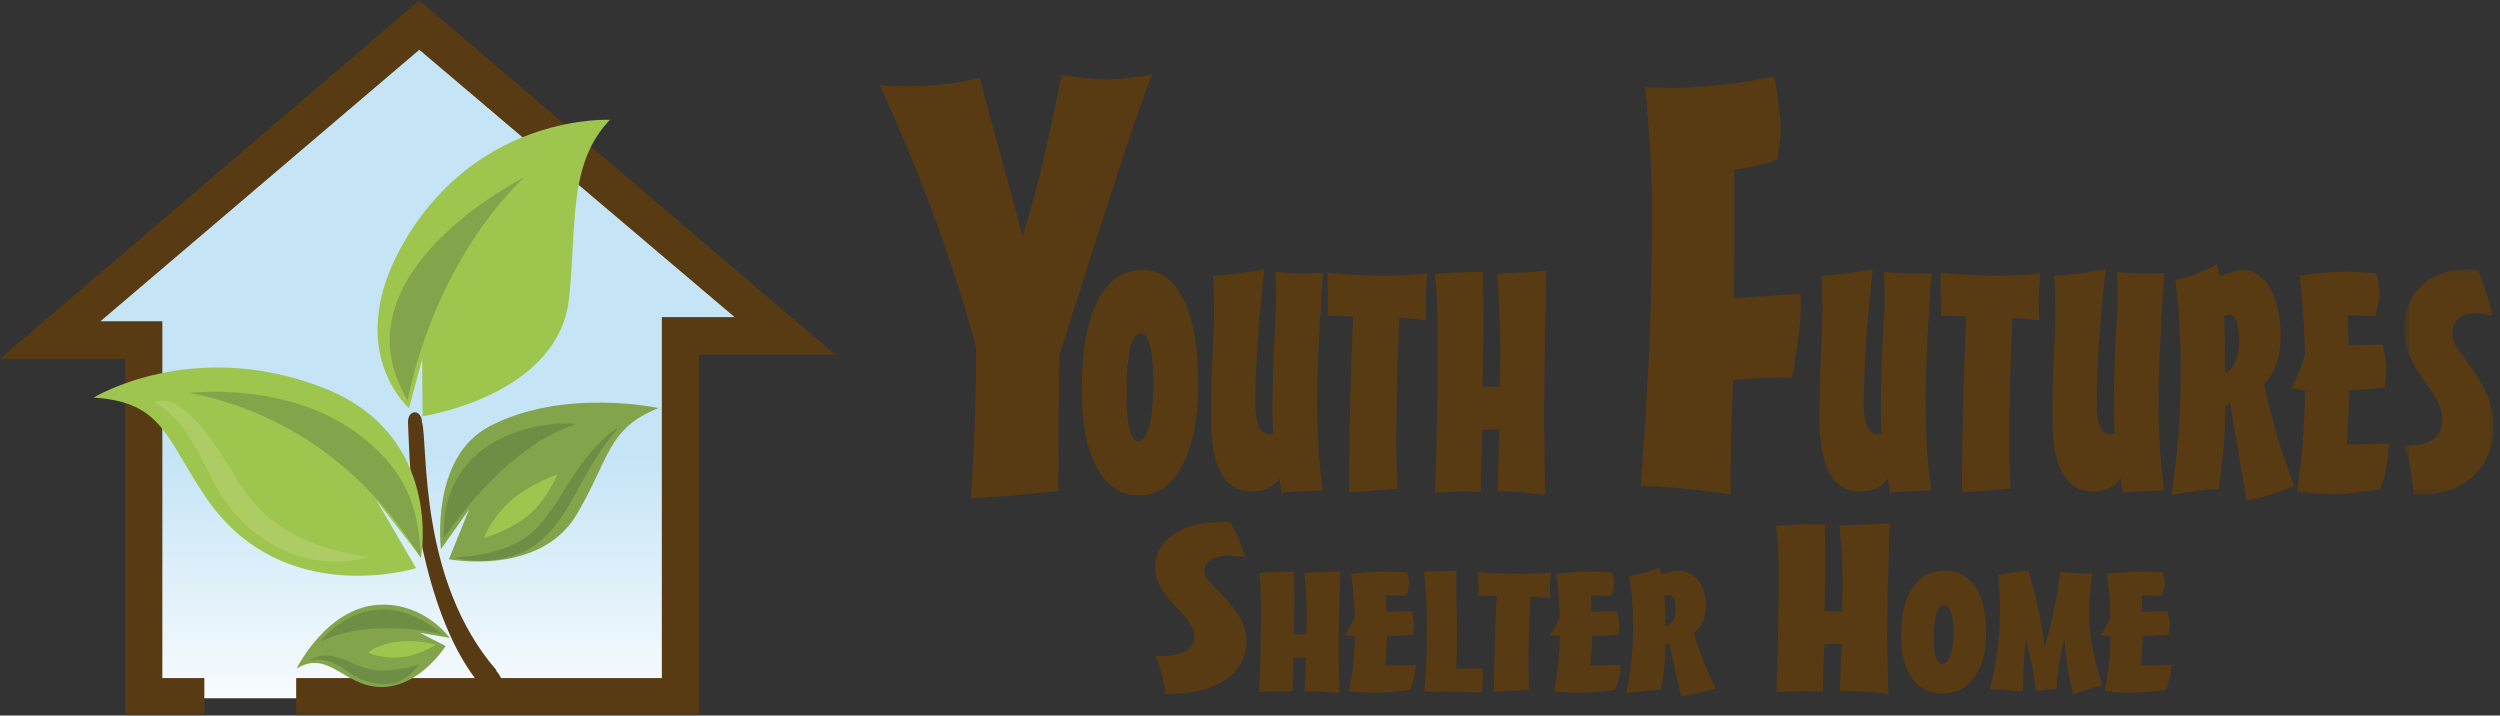 <svg xmlns="http://www.w3.org/2000/svg" xmlns:xlink="http://www.w3.org/1999/xlink" width="290" height="83" viewBox="0 0 290 83">
    <rect x="0" y="0" width="290" height="83" fill="#333333" stroke="none"/>
    <defs>
        <linearGradient id="a" x1="50%" x2="50%" y1="63.99%" y2="104.898%">
            <stop offset="0%" stop-color="#C5E4F6"/>
            <stop offset="100%" stop-color="#FFF"/>
        </linearGradient>
        <path id="b" d="M0 83h96.9V.054H0V83z"/>
        <path id="d" d="M10.992 26.296V.103H.62v26.193h10.372z"/>
    </defs>
    <g fill="none" fill-rule="evenodd">
        <path fill="url(#a)" d="M6 40.066h10.824V81h62.078V39.583H91L48.696 3z"/>
        <g fill="#583B13">
            <path d="M135.153 80.49a14.48 14.48 0 0 0-.366-2.201 14.627 14.627 0 0 0-.732-2.175h.499c2.66 0 3.99-.788 3.99-2.363 0-.411-.151-.85-.45-1.316-.3-.465-.714-.984-1.246-1.557-.355-.394-.698-.774-1.031-1.14a9.632 9.632 0 0 1-.897-1.156 6.115 6.115 0 0 1-.648-1.288 4.478 4.478 0 0 1-.25-1.544 4.2 4.2 0 0 1 .532-2.082c.354-.635.858-1.18 1.513-1.637.653-.457 1.434-.815 2.344-1.074.908-.26 1.916-.39 3.024-.39h.549c.21 0 .46.01.748.027.376.68.708 1.356.997 2.027.287.672.532 1.356.73 2.054-.819-.143-1.484-.214-1.993-.214-.887 0-1.569.152-2.045.456-.476.305-.714.716-.714 1.236 0 .465.183.895.548 1.288.366.394.825.877 1.38 1.45.93.966 1.656 1.876 2.177 2.725.52.851.781 1.777.781 2.78 0 .895-.2 1.714-.598 2.456-.4.743-.976 1.383-1.729 1.92-.753.537-1.673.958-2.759 1.262-1.086.304-2.316.456-3.69.456h-.664zM151.528 73.574l.036-1.45c.007-.353.012-.593.012-.722 0-.832-.024-1.659-.072-2.478a66.912 66.912 0 0 0-.19-2.478l4.162-.174c-.047 1.602-.09 3.177-.13 4.727-.04 1.55-.06 3.093-.06 4.63 0 .577.008 1.263.024 2.057s.04 1.697.072 2.709a51.084 51.084 0 0 0-4.044-.231c.032-.653.06-1.306.083-1.96.024-.653.051-1.306.083-1.96l-1.427.04a82.374 82.374 0 0 0-.143 3.938 27.24 27.24 0 0 0-1.475-.038c-.19 0-.483.006-.88.019-.396.013-.896.032-1.499.058.08-2.076.131-3.91.155-5.506.024-1.594.036-2.955.036-4.082 0-.487-.008-1.08-.023-1.778a25.621 25.621 0 0 0-.192-2.43c.587-.052 1.162-.087 1.726-.106.562-.02 1.121-.029 1.677-.029h.642a154.279 154.279 0 0 1 .047 3.632c0 .397-.023 1.6-.07 3.612h1.45zM163.517 80.05c-.857.102-1.63.178-2.32.23-.69.05-1.312.076-1.867.076-.413 0-.852-.016-1.32-.048-.468-.032-.98-.074-1.534-.125.221-1.088.388-2.161.499-3.218.11-1.057.174-2.117.19-3.18l-1.189-.096a9.33 9.33 0 0 0 1.19-2.19 52.123 52.123 0 0 0-.155-2.479c-.072-.82-.17-1.64-.298-2.46a55.788 55.788 0 0 1 2.023-.182 25.771 25.771 0 0 1 1.83-.067c.445 0 .884.01 1.321.028.436.02.876.042 1.32.068.08.256.14.493.179.711.04.217.06.416.06.595 0 .397-.12.865-.358 1.403a93.152 93.152 0 0 0-1.2-.029 55.925 55.925 0 0 1-1.13-.028c.047.602.07 1.236.07 1.902l2.927-.058c.079.333.146.621.201.865.056.243.084.455.084.633 0 .167-.016.35-.047.548-.032.199-.064.42-.096.663a33.31 33.31 0 0 1-2.997.173 65.642 65.642 0 0 1-.214 3.42h.642a55.68 55.68 0 0 0 2.902-.077 7.664 7.664 0 0 1-.19 1.49 6.41 6.41 0 0 1-.523 1.431M171.866 80.318a232.979 232.979 0 0 0-3.2-.058c-1.102-.012-2.255-.026-3.46-.038.142-1.473.229-2.802.261-3.987.032-1.184.048-2.251.048-3.199 0-1.165-.02-2.3-.06-3.4a34.935 34.935 0 0 0-.274-3.286l3.759-.154c-.016.486-.024.871-.024 1.153v.556c0 .885.016 1.83.048 2.835.031 1.005.048 2.09.048 3.256 0 .423-.01.93-.024 1.518-.016.59-.04 1.269-.072 2.037h2.033c.263 0 .6-.006 1.012-.02.048.526.072.86.072 1 0 .295-.017.59-.048.884-.032.295-.071.596-.119.903M179.834 69.385a45.155 45.155 0 0 0-2.283-.172 204.134 204.134 0 0 0-.202 4.659c-.04 1.313-.06 2.392-.06 3.237 0 .474.012.952.036 1.432.024.48.05.97.083 1.47a437.967 437.967 0 0 1-4.115.23c.016-3.65.134-7.352.357-11.106-.365-.012-.666-.022-.904-.028-.238-.006-.428-.01-.572-.01h-.665v-.845c0-.09-.005-.292-.012-.605-.008-.315-.012-.74-.012-1.278a60.813 60.813 0 0 0 4.877.192 49 49 0 0 0 1.606-.029c.578-.02 1.225-.06 1.938-.125-.032.333-.06.643-.083.932a9.777 9.777 0 0 0-.024 1.326c.008.211.02.451.035.72M187.304 80.05c-.857.102-1.63.178-2.32.23-.69.05-1.312.076-1.867.076-.413 0-.852-.016-1.32-.048-.468-.032-.98-.074-1.534-.125.221-1.088.388-2.161.5-3.218.11-1.057.173-2.117.19-3.18l-1.19-.096a9.33 9.33 0 0 0 1.19-2.19 52.123 52.123 0 0 0-.155-2.479c-.071-.82-.17-1.64-.298-2.46a55.788 55.788 0 0 1 2.023-.182 25.771 25.771 0 0 1 1.83-.067c.445 0 .884.01 1.321.028.436.02.876.042 1.32.068.08.256.14.493.179.711.04.217.06.416.06.595 0 .397-.12.865-.358 1.403a93.152 93.152 0 0 0-1.2-.029 55.925 55.925 0 0 1-1.13-.028c.047.602.07 1.236.07 1.902l2.927-.058c.08.333.146.621.201.865.056.243.084.455.084.633 0 .167-.016.35-.047.548-.032.199-.064.42-.096.663a33.31 33.31 0 0 1-2.997.173 65.642 65.642 0 0 1-.214 3.42h.642a55.68 55.68 0 0 0 2.903-.077 7.664 7.664 0 0 1-.19 1.49 6.41 6.41 0 0 1-.524 1.431M193.203 72.71c.444-.193.749-.459.916-.798.166-.34.25-.785.25-1.336 0-1.037-.27-1.556-.81-1.556-.142 0-.293.039-.451.116.031.652.051 1.271.059 1.854.008.583.02 1.156.036 1.72zm-.452-6.091a9.242 9.242 0 0 1 1.011-.298 4.2 4.2 0 0 1 .94-.106c.475 0 .907.099 1.296.298.388.199.722.477.999.836s.495.79.654 1.297c.158.505.238 1.072.238 1.7 0 1.345-.468 2.357-1.403 3.036a35.964 35.964 0 0 0 2.545 6.456c-1.27.396-2.61.71-4.02.942l-1.404-6.207-.404.25c0 .896-.052 1.774-.155 2.632a32.282 32.282 0 0 1-.416 2.575 28.06 28.06 0 0 0-3.996.404c.269-1.295.471-2.575.606-3.843.135-1.269.202-2.55.202-3.843 0-1-.035-1.988-.106-2.968a34.386 34.386 0 0 0-.346-2.95 15.971 15.971 0 0 0 3.522-1l.237.789zM213.67 70.932c.022-.86.04-1.535.05-2.028.012-.491.017-.827.017-1.007 0-1.163-.033-2.317-.1-3.463a94.028 94.028 0 0 0-.265-3.464l5.817-.241c-.067 2.237-.128 4.439-.183 6.605a252.281 252.281 0 0 0-.083 6.471c0 .805.011 1.763.033 2.873.022 1.11.055 2.372.1 3.786a70.686 70.686 0 0 0-5.651-.323c.045-.913.083-1.825.116-2.738.033-.914.072-1.826.117-2.74l-1.995.055a115.086 115.086 0 0 0-.2 5.504 55.63 55.63 0 0 0-1.08-.04 37.84 37.84 0 0 0-.98-.013c-.266 0-.677.008-1.23.027-.555.017-1.253.043-2.094.08.11-2.9.183-5.464.215-7.693.034-2.228.05-4.13.05-5.706 0-.68-.01-1.507-.032-2.483a36.025 36.025 0 0 0-.266-3.397c.819-.072 1.622-.12 2.409-.148.787-.027 1.568-.04 2.344-.04h.897a198.964 198.964 0 0 1 .066 5.074c0 .556-.032 2.239-.099 5.049h2.028zM225.51 70.212c-.794 0-1.19 1.28-1.19 3.842 0 .987.087 1.727.262 2.22.174.493.42.74.737.74.364 0 .667-.305.904-.913.238-.609.357-1.509.357-2.7 0-2.126-.357-3.19-1.07-3.19m-.167 10.222c-1.46 0-2.625-.566-3.497-1.7-.873-1.134-1.308-2.808-1.308-5.024 0-2.46.452-4.327 1.356-5.602.904-1.274 2.172-1.911 3.806-1.911 1.443 0 2.584.618 3.425 1.854.84 1.236 1.261 3.04 1.261 5.41 0 1.1-.123 2.083-.368 2.948-.247.865-.588 1.595-1.024 2.19a4.44 4.44 0 0 1-1.581 1.365c-.619.313-1.309.47-2.07.47M240.519 80.549a19.953 19.953 0 0 1-.654-2.882 44.358 44.358 0 0 1-.393-3.536 27.299 27.299 0 0 0-.618 2.94c-.143.948-.23 1.883-.262 2.805l-2.403.269c-.126-.961-.289-1.937-.487-2.93a62.043 62.043 0 0 0-.701-3.084 56.418 56.418 0 0 0-.25 2.805 40.5 40.5 0 0 0-.084 2.537v.807a61.55 61.55 0 0 0-1.938-.23 45.01 45.01 0 0 0-1.892-.155 37.597 37.597 0 0 0 1.166-9.319c0-.538-.016-1.127-.047-1.767-.033-.64-.08-1.339-.143-2.095a31.595 31.595 0 0 1 1.724-.326c.563-.09 1.138-.16 1.725-.211.397 1.23.761 2.58 1.094 4.053.333 1.474.61 3.1.833 4.881.46-1.69.84-3.263 1.142-4.717a39.32 39.32 0 0 0 .642-4.102c1.126.166 2.26.25 3.402.25h.356c-.127.793-.222 1.559-.285 2.296a22.552 22.552 0 0 0 .298 6.283c.26 1.402.638 2.86 1.129 4.37-.586.142-1.158.299-1.713.472-.555.173-1.102.368-1.641.586M251.176 80.05c-.857.102-1.63.178-2.32.23-.69.05-1.312.076-1.867.076-.412 0-.852-.016-1.32-.048-.468-.032-.98-.074-1.534-.125.221-1.088.388-2.161.5-3.218.11-1.057.173-2.117.19-3.18l-1.19-.096c.523-.73.92-1.46 1.19-2.19a52.123 52.123 0 0 0-.155-2.479c-.071-.82-.17-1.64-.297-2.46a55.789 55.789 0 0 1 2.022-.182 25.771 25.771 0 0 1 1.831-.067c.444 0 .883.01 1.32.028.436.02.876.042 1.32.068.08.256.14.493.179.711.04.217.06.416.06.595 0 .397-.12.865-.358 1.403a93.152 93.152 0 0 0-1.2-.029 55.925 55.925 0 0 1-1.13-.028c.047.602.07 1.236.07 1.902l2.927-.058c.08.333.146.621.202.865.055.243.083.455.083.633 0 .167-.016.35-.047.548-.032.199-.064.42-.096.663a33.31 33.31 0 0 1-2.997.173 65.642 65.642 0 0 1-.214 3.42h.642a55.68 55.68 0 0 0 2.903-.077 7.664 7.664 0 0 1-.19 1.49 6.41 6.41 0 0 1-.524 1.431"/>
        </g>
        <g>
            <mask id="c" fill="#fff">
                <use xlink:href="#b"/>
            </mask>
            <path fill="#583B13" d="M81.084 83H34.356v-4.347h42.418V36.788h8.445L48.641 5.775 11.647 37.27h7.185v41.382h4.87V83h-9.18V41.618H0L48.635.054l48.266 41.081H81.084z" mask="url(#c)"/>
        </g>
        <path fill="#583B13" d="M48.952 48.973c.732 2.581-.502 18.303 8.675 28.814l-.085.014c.538.556 1.027 1.56.608 2.243-.42.683-1.195.785-1.734.227l-.024-.025c-1.79-1.949-3.2-4.33-4.306-6.845-1.111-2.517-1.954-5.169-2.625-7.858-.677-2.69-1.172-5.427-1.56-8.176-.379-2.761-.455-5.495-.572-8.331-.027-.65.26-1.19.762-1.21.494-.02.82.473.858 1.107l.003.04z"/>
        <path fill="#9EC54D" d="M10.858 46.12s11.463-7.02 26.59-1.155C51.498 50.411 48.84 64.667 48.84 64.667l-5.171-6.623 4.6 7.86s-15.44 4.837-24.293-8.078C19.18 50.83 18.981 46.641 10.858 46.12"/>
        <path fill="#83A44A" d="M34.402 77.564s3.579-7.324 9.876-7.425c5.079-.081 7.894 3.855 7.894 3.855l-3.471-.595 2.997 1.541s-2.654 4.237-6.715 4.716c-4.816.567-6.679-4.53-10.581-2.092"/>
        <path fill="#9EC54D" d="M47.163 27.575c-7.742 12.796.28 19.776.28 19.776l1.534-5.675.04 6.61s15.786-2.35 16.995-13.683c.887-8.32-.132-15.712 4.753-20.707 0 0-14.855-.778-23.602 13.679z"/>
        <path fill="#83A44A" d="M60.749 20.61S38.433 31.77 47.296 46.429c0 0 2.505-15.093 13.453-25.82M76.383 47.335s-10.938-2.381-19.551 2.091c-7 3.635-5.682 14.277-5.682 14.277l3.282-4.644-2.358 5.813s10.627 2.039 14.893-5.303c3.798-6.537 3.532-9.87 9.416-12.234"/>
        <path fill="#6E8D45" d="M66.752 49.224c-2.082-.49-15.701.4-15.26 13.173 0 0 6.926-10.579 15.26-13.173"/>
        <path fill="#9EC54D" d="M63.918 22.305c0 .007 1.976 7.246-1.763 13.388-1.188 1.95-1.81 2.641-2.676 3.567-3.823 4.09-4.618 5.778-4.035 6.346.993.967 7.25-4.94 8.54-9.37.522-1.795 1.05-3.668 1.191-5.533.31-4.066-1.257-8.398-1.257-8.398"/>
        <path fill="#83A44A" d="M22.02 45.58s11.476-1.432 19.749 4.937c5.558 4.28 6.76 8.521 7.07 14.15-.207.39-7.579-15.316-26.818-19.088"/>
        <path fill="#6E8D45" d="M35.696 76.695s1.983-.823 4.517 1.11c.6.456 2.093 1.635 4.835 1.541 2.016-.068 3.603-2.268 3.603-2.268s-2.509.745-4.377.708c-1.981-.038-3.349-.866-4.043-1.151-2.444-1.004-3.286-.569-4.535.06"/>
        <path fill="#9EC54D" d="M64.67 55.021s-3.443 1.167-5.677 3.309c-2.234 2.142-2.859 4.067-2.859 4.067s2.468-.62 4.805-2.333c2.336-1.714 3.731-5.043 3.731-5.043"/>
        <path fill="#6E8D45" d="M37.175 74.413s5.835-7.79 14.116-.856c0 0-8.168-2.02-14.116.856"/>
        <path fill="#9EC54D" d="M42.716 75.702s1.142-1.152 4.236-1.33c1.915-.109 3.62.426 3.62.426s-1.976 1.206-3.76 1.419c-2.532.301-4.096-.515-4.096-.515"/>
        <path fill="#ADCD64" d="M17.816 46.717c3.787-1.858 8.635 7.39 10.087 9.565 3.675 5.51 8.62 7.373 14.942 8.323-6.865 1.938-13.615-1.49-17.178-7.152-2.109-3.353-4.002-9.09-7.851-10.736"/>
        <path fill="#6E8D45" d="M52.945 64.638c2.12-.111 4.205-.474 6.078-1.238.928-.395 1.804-.882 2.542-1.524.749-.64 1.42-1.406 2.029-2.227 1.23-1.638 2.242-3.536 3.494-5.303a23.74 23.74 0 0 1 2.035-2.543 16.591 16.591 0 0 1 2.432-2.142l.066.073c-.673.84-1.338 1.659-1.92 2.54a41.094 41.094 0 0 0-1.658 2.686c-1.043 1.833-1.986 3.758-3.296 5.559a13.72 13.72 0 0 1-2.312 2.45c-.919.7-1.949 1.221-3.019 1.544-1.068.334-2.166.49-3.256.529-1.09.02-2.175-.047-3.226-.306l.011-.098z"/>
        <path fill="#583B13" d="M122.762 56.95c-1.71.175-3.412.34-5.102.495-1.691.154-3.372.275-5.042.364.204-2.953.356-5.885.459-8.795.101-2.91.153-5.82.153-8.73-1.141-4.274-2.618-8.937-4.43-13.985-1.813-5.047-4.064-10.525-6.753-16.433a42.168 42.168 0 0 0 3.422.132c1.425 0 2.81-.076 4.155-.23a28.751 28.751 0 0 0 4.033-.761c.815 3.174 1.65 6.282 2.505 9.324.856 3.041 1.67 6.083 2.445 9.125.855-2.733 1.65-5.654 2.383-8.761a258.108 258.108 0 0 0 2.139-10.019c1.1.177 2.108.31 3.024.397.916.089 1.72.133 2.414.133 1.1 0 2.811-.2 5.133-.596-.653 1.41-1.864 4.817-3.636 10.216-1.772 5.4-4.165 12.885-7.18 22.451a1990.24 1990.24 0 0 0-.091 8.828c-.022 2.579-.031 4.86-.031 6.844"/>
        <path fill="#583B13" d="M132.311 38.69c-1.088 0-1.631 2.353-1.631 7.06 0 1.812.12 3.172.359 4.077.239.906.576 1.36 1.01 1.36.501 0 .914-.56 1.24-1.678.327-1.117.49-2.771.49-4.96 0-3.906-.49-5.86-1.468-5.86m-.228 18.78c-2.002 0-3.6-1.04-4.796-3.124-1.196-2.082-1.794-5.159-1.794-9.23 0-4.52.62-7.95 1.86-10.291 1.239-2.342 2.978-3.513 5.219-3.513 1.978 0 3.544 1.136 4.698 3.407 1.152 2.272 1.728 5.583 1.728 9.937 0 2.024-.169 3.83-.506 5.42-.337 1.588-.804 2.93-1.402 4.024-.598 1.094-1.322 1.93-2.17 2.506a4.93 4.93 0 0 1-2.837.865M147.707 50.339l-.065-1.183a20.51 20.51 0 0 1-.033-1.182c0-3.507.07-6.366.213-8.579.14-2.212.211-3.812.211-4.8 0-.33-.005-.747-.016-1.254-.011-.506-.027-1.1-.05-1.782.588.047 1.143.088 1.665.123s1.011.053 1.468.053a37.792 37.792 0 0 0 2.38-.07 350.827 350.827 0 0 0-.505 8.207c-.12 2.46-.179 4.69-.179 6.69 0 1.788.049 3.542.146 5.26.098 1.718.267 3.412.506 5.083-.827 0-1.642.023-2.446.07-.805.048-1.598.107-2.381.177l-.196-1.695c-.697 1.037-1.762 1.554-3.197 1.554-3.154 0-4.73-2.754-4.73-8.26 0-3.2.054-5.85.164-7.944.108-2.094.162-3.67.162-4.73a66.023 66.023 0 0 0-.13-4.095c1.979-.094 3.968-.34 5.97-.742-.414 3.696-.691 6.838-.833 9.426-.141 2.59-.211 4.637-.211 6.143 0 2.377.532 3.565 1.598 3.565.065 0 .135-.005.212-.018a1.54 1.54 0 0 1 .212-.017h.065zM165.452 37.172a46.783 46.783 0 0 0-3.132-.319c-.13 3.296-.223 6.149-.277 8.562-.054 2.413-.081 4.395-.081 5.948 0 .87.016 1.747.048 2.63.033.882.07 1.783.114 2.7-.87.07-1.767.141-2.69.212-.925.07-1.909.141-2.952.211.02-6.706.184-13.508.489-20.403a99.295 99.295 0 0 0-1.24-.053 22.618 22.618 0 0 0-.783-.018h-.913v-1.553c0-.164-.006-.535-.017-1.112-.01-.577-.015-1.36-.015-2.348a63.074 63.074 0 0 0 6.687.353c.674 0 1.407-.018 2.202-.053a35.22 35.22 0 0 0 2.658-.23c-.044.613-.082 1.184-.114 1.713a23.662 23.662 0 0 0-.033 2.436c.01.388.027.829.049 1.324M173.965 44.867l.05-2.665c.01-.647.016-1.088.016-1.324 0-1.53-.033-3.048-.099-4.554a162.213 162.213 0 0 0-.26-4.554l5.708-.317a2912.14 2912.14 0 0 0-.18 8.684 447.516 447.516 0 0 0-.08 8.508c0 1.058.01 2.318.032 3.776.021 1.46.054 3.12.098 4.978a52.02 52.02 0 0 0-5.545-.423c.043-1.2.081-2.4.114-3.6.032-1.201.07-2.402.113-3.602l-1.956.07c-.11 2.449-.175 4.86-.196 7.238-.37-.023-.724-.041-1.06-.054a27.252 27.252 0 0 0-.963-.017c-.26 0-.663.012-1.206.035-.544.024-1.23.058-2.055.106a598.215 598.215 0 0 0 .26-17.615c0-.894-.011-1.983-.033-3.266a62.749 62.749 0 0 0-.26-4.466 34.159 34.159 0 0 1 2.365-.194 50.547 50.547 0 0 1 2.3-.052h.88a345.173 345.173 0 0 1 .065 6.672c0 .73-.032 2.942-.097 6.636h1.99zM207.9 43.79c-1.182 0-2.332.022-3.453.066a91.37 91.37 0 0 0-3.391.199c-.122 2.16-.204 4.342-.244 6.546a362.192 362.192 0 0 0-.061 6.745 90.286 90.286 0 0 0-10.45-.992c.448-5.51.784-10.911 1.01-16.201.222-5.29.335-10.536.335-15.739 0-2.116-.071-4.353-.214-6.712a253.454 253.454 0 0 0-.58-7.571c.57 0 1.069.011 1.497.033.427.023.804.033 1.13.033 1.956 0 3.962-.11 6.02-.331 2.055-.22 4.163-.55 6.324-.992.488 2.734.733 4.762.733 6.084 0 .75-.122 1.918-.367 3.505-.816.354-1.63.618-2.444.794-.816.176-1.67.308-2.567.396v10.713c0 1.014-.02 2.425-.06 4.232l7.76-.528v1.256c0 1.19-.092 2.48-.275 3.868a127.232 127.232 0 0 1-.703 4.596M218.286 50.339l-.065-1.183a20.516 20.516 0 0 1-.033-1.182c0-3.507.07-6.366.212-8.579.141-2.212.212-3.812.212-4.8 0-.33-.005-.747-.017-1.254-.01-.506-.027-1.1-.048-1.782.587.047 1.141.088 1.664.123.522.035 1.01.053 1.467.053a37.792 37.792 0 0 0 2.381-.07 354.264 354.264 0 0 0-.505 8.207c-.12 2.46-.18 4.69-.18 6.69 0 1.788.05 3.542.148 5.26.097 1.718.265 3.412.506 5.083-.828 0-1.643.023-2.448.07-.804.048-1.598.107-2.38.177l-.197-1.695c-.696 1.037-1.761 1.554-3.196 1.554-3.154 0-4.73-2.754-4.73-8.26 0-3.2.054-5.85.163-7.944.108-2.094.163-3.67.163-4.73a64.138 64.138 0 0 0-.131-4.095c1.98-.094 3.969-.34 5.97-.742-.413 3.696-.69 6.838-.832 9.426-.142 2.59-.212 4.637-.212 6.143 0 2.377.533 3.565 1.599 3.565.065 0 .135-.005.212-.018.075-.01.146-.017.212-.017h.065zM236.559 37.172a46.824 46.824 0 0 0-3.132-.319c-.13 3.296-.224 6.149-.278 8.562-.054 2.413-.08 4.395-.08 5.948 0 .87.016 1.747.048 2.63.032.882.07 1.783.114 2.7-.87.07-1.767.141-2.691.212-.924.07-1.908.141-2.952.211.022-6.706.185-13.508.49-20.403a99.295 99.295 0 0 0-1.24-.053 22.651 22.651 0 0 0-.783-.018h-.914v-1.553c0-.164-.005-.535-.016-1.112-.011-.577-.016-1.36-.016-2.348a63.074 63.074 0 0 0 6.687.353c.674 0 1.407-.018 2.202-.053a35.22 35.22 0 0 0 2.658-.23c-.043.613-.081 1.184-.113 1.713a23.69 23.69 0 0 0-.033 2.436c.01.388.027.829.049 1.324M245.307 50.339l-.066-1.183a20.516 20.516 0 0 1-.032-1.182c0-3.507.07-6.366.212-8.579.14-2.212.211-3.812.211-4.8 0-.33-.005-.747-.015-1.254-.012-.506-.028-1.1-.05-1.782.587.047 1.143.088 1.664.123.522.035 1.011.053 1.468.053a37.765 37.765 0 0 0 2.38-.07 354.259 354.259 0 0 0-.505 8.207c-.119 2.46-.179 4.69-.179 6.69 0 1.788.05 3.542.147 5.26.098 1.718.266 3.412.506 5.083-.827 0-1.642.023-2.447.07a76.87 76.87 0 0 0-2.381.177l-.196-1.695c-.696 1.037-1.762 1.554-3.196 1.554-3.154 0-4.73-2.754-4.73-8.26 0-3.2.054-5.85.163-7.944.109-2.094.162-3.67.162-4.73a64.468 64.468 0 0 0-.13-4.094 40.014 40.014 0 0 0 5.97-.743c-.414 3.696-.69 6.838-.832 9.426-.141 2.59-.212 4.637-.212 6.143 0 2.377.532 3.565 1.598 3.565.065 0 .136-.005.213-.018.075-.01.146-.017.211-.017h.066zM258.126 43.279c.609-.353 1.027-.842 1.256-1.465.228-.624.342-1.442.342-2.453 0-1.907-.37-2.86-1.11-2.86-.195 0-.401.07-.62.211.044 1.2.071 2.337.083 3.407.01 1.071.027 2.124.049 3.16zm-.62-11.191c.5-.235.963-.418 1.386-.547a4.4 4.4 0 0 1 1.289-.195c.653 0 1.244.183 1.778.548.533.365.989.877 1.37 1.536.38.658.679 1.453.897 2.382.217.93.326 1.971.326 3.124 0 2.472-.641 4.33-1.925 5.578.849 4.001 2.012 7.956 3.491 11.862a31.92 31.92 0 0 1-5.513 1.73l-1.924-11.403-.555.459c0 1.648-.07 3.26-.213 4.836a78.037 78.037 0 0 1-.57 4.73 29.23 29.23 0 0 0-5.48.742c.369-2.377.647-4.73.831-7.06.185-2.33.278-4.684.278-7.061a99.99 99.99 0 0 0-.147-5.454 84.07 84.07 0 0 0-.473-5.419 17.801 17.801 0 0 0 4.828-1.836l.326 1.448zM276.1 56.764a54.168 54.168 0 0 1-3.181.423c-.946.094-1.8.142-2.561.142-.566 0-1.17-.03-1.81-.089a67.91 67.91 0 0 1-2.104-.23c.304-1.999.532-3.971.685-5.912.152-1.942.239-3.89.26-5.843l-1.63-.176a19.623 19.623 0 0 0 1.63-4.024c-.043-1.53-.114-3.048-.212-4.555a91.534 91.534 0 0 0-.407-4.517 57.014 57.014 0 0 1 2.772-.336 26.71 26.71 0 0 1 2.512-.124c.61 0 1.212.018 1.81.053.598.036 1.202.077 1.81.123.11.472.191.907.246 1.307.054.4.081.765.081 1.094 0 .73-.163 1.589-.489 2.577-.566-.023-1.114-.04-1.647-.053-.534-.011-1.05-.03-1.55-.053.065 1.107.098 2.271.098 3.495l4.012-.106c.109.613.201 1.142.278 1.589.076.447.114.836.114 1.165 0 .306-.022.641-.065 1.006-.044.365-.088.77-.13 1.218a34.19 34.19 0 0 1-4.111.317 157.737 157.737 0 0 1-.294 6.284h.881a55.822 55.822 0 0 0 3.98-.141 18.67 18.67 0 0 1-.261 2.736 14.554 14.554 0 0 1-.718 2.63"/>
        <g transform="translate(278.258 31.138)">
            <mask id="e" fill="#fff">
                <use xlink:href="#d"/>
            </mask>
            <path fill="#583B13" d="M1.728 26.296a24.931 24.931 0 0 0-.358-2.894 24.122 24.122 0 0 0-.718-2.86h.49c2.61 0 3.914-1.035 3.914-3.106 0-.542-.147-1.117-.44-1.73-.294-.612-.702-1.294-1.223-2.047-.349-.518-.686-1.019-1.012-1.5-.327-.483-.62-.99-.88-1.518a9.382 9.382 0 0 1-.637-1.696C.7 8.345.62 7.67.62 6.916c0-.989.174-1.9.521-2.736a6.14 6.14 0 0 1 1.484-2.154 6.958 6.958 0 0 1 2.3-1.411C5.817.273 6.806.103 7.894.103h.538c.207 0 .451.012.734.035.37.895.696 1.782.978 2.665.283.883.522 1.783.718 2.7-.804-.188-1.457-.282-1.957-.282-.87 0-1.539.2-2.006.6-.468.4-.701.942-.701 1.625 0 .611.179 1.177.538 1.694.358.518.81 1.154 1.354 1.906.913 1.271 1.625 2.466 2.136 3.583.511 1.118.767 2.337.767 3.654 0 1.177-.196 2.254-.587 3.23a7.087 7.087 0 0 1-1.696 2.523c-.74.707-1.643 1.26-2.708 1.66-1.066.4-2.273.6-3.62.6h-.654z" mask="url(#e)"/>
        </g>
    </g>
</svg>
